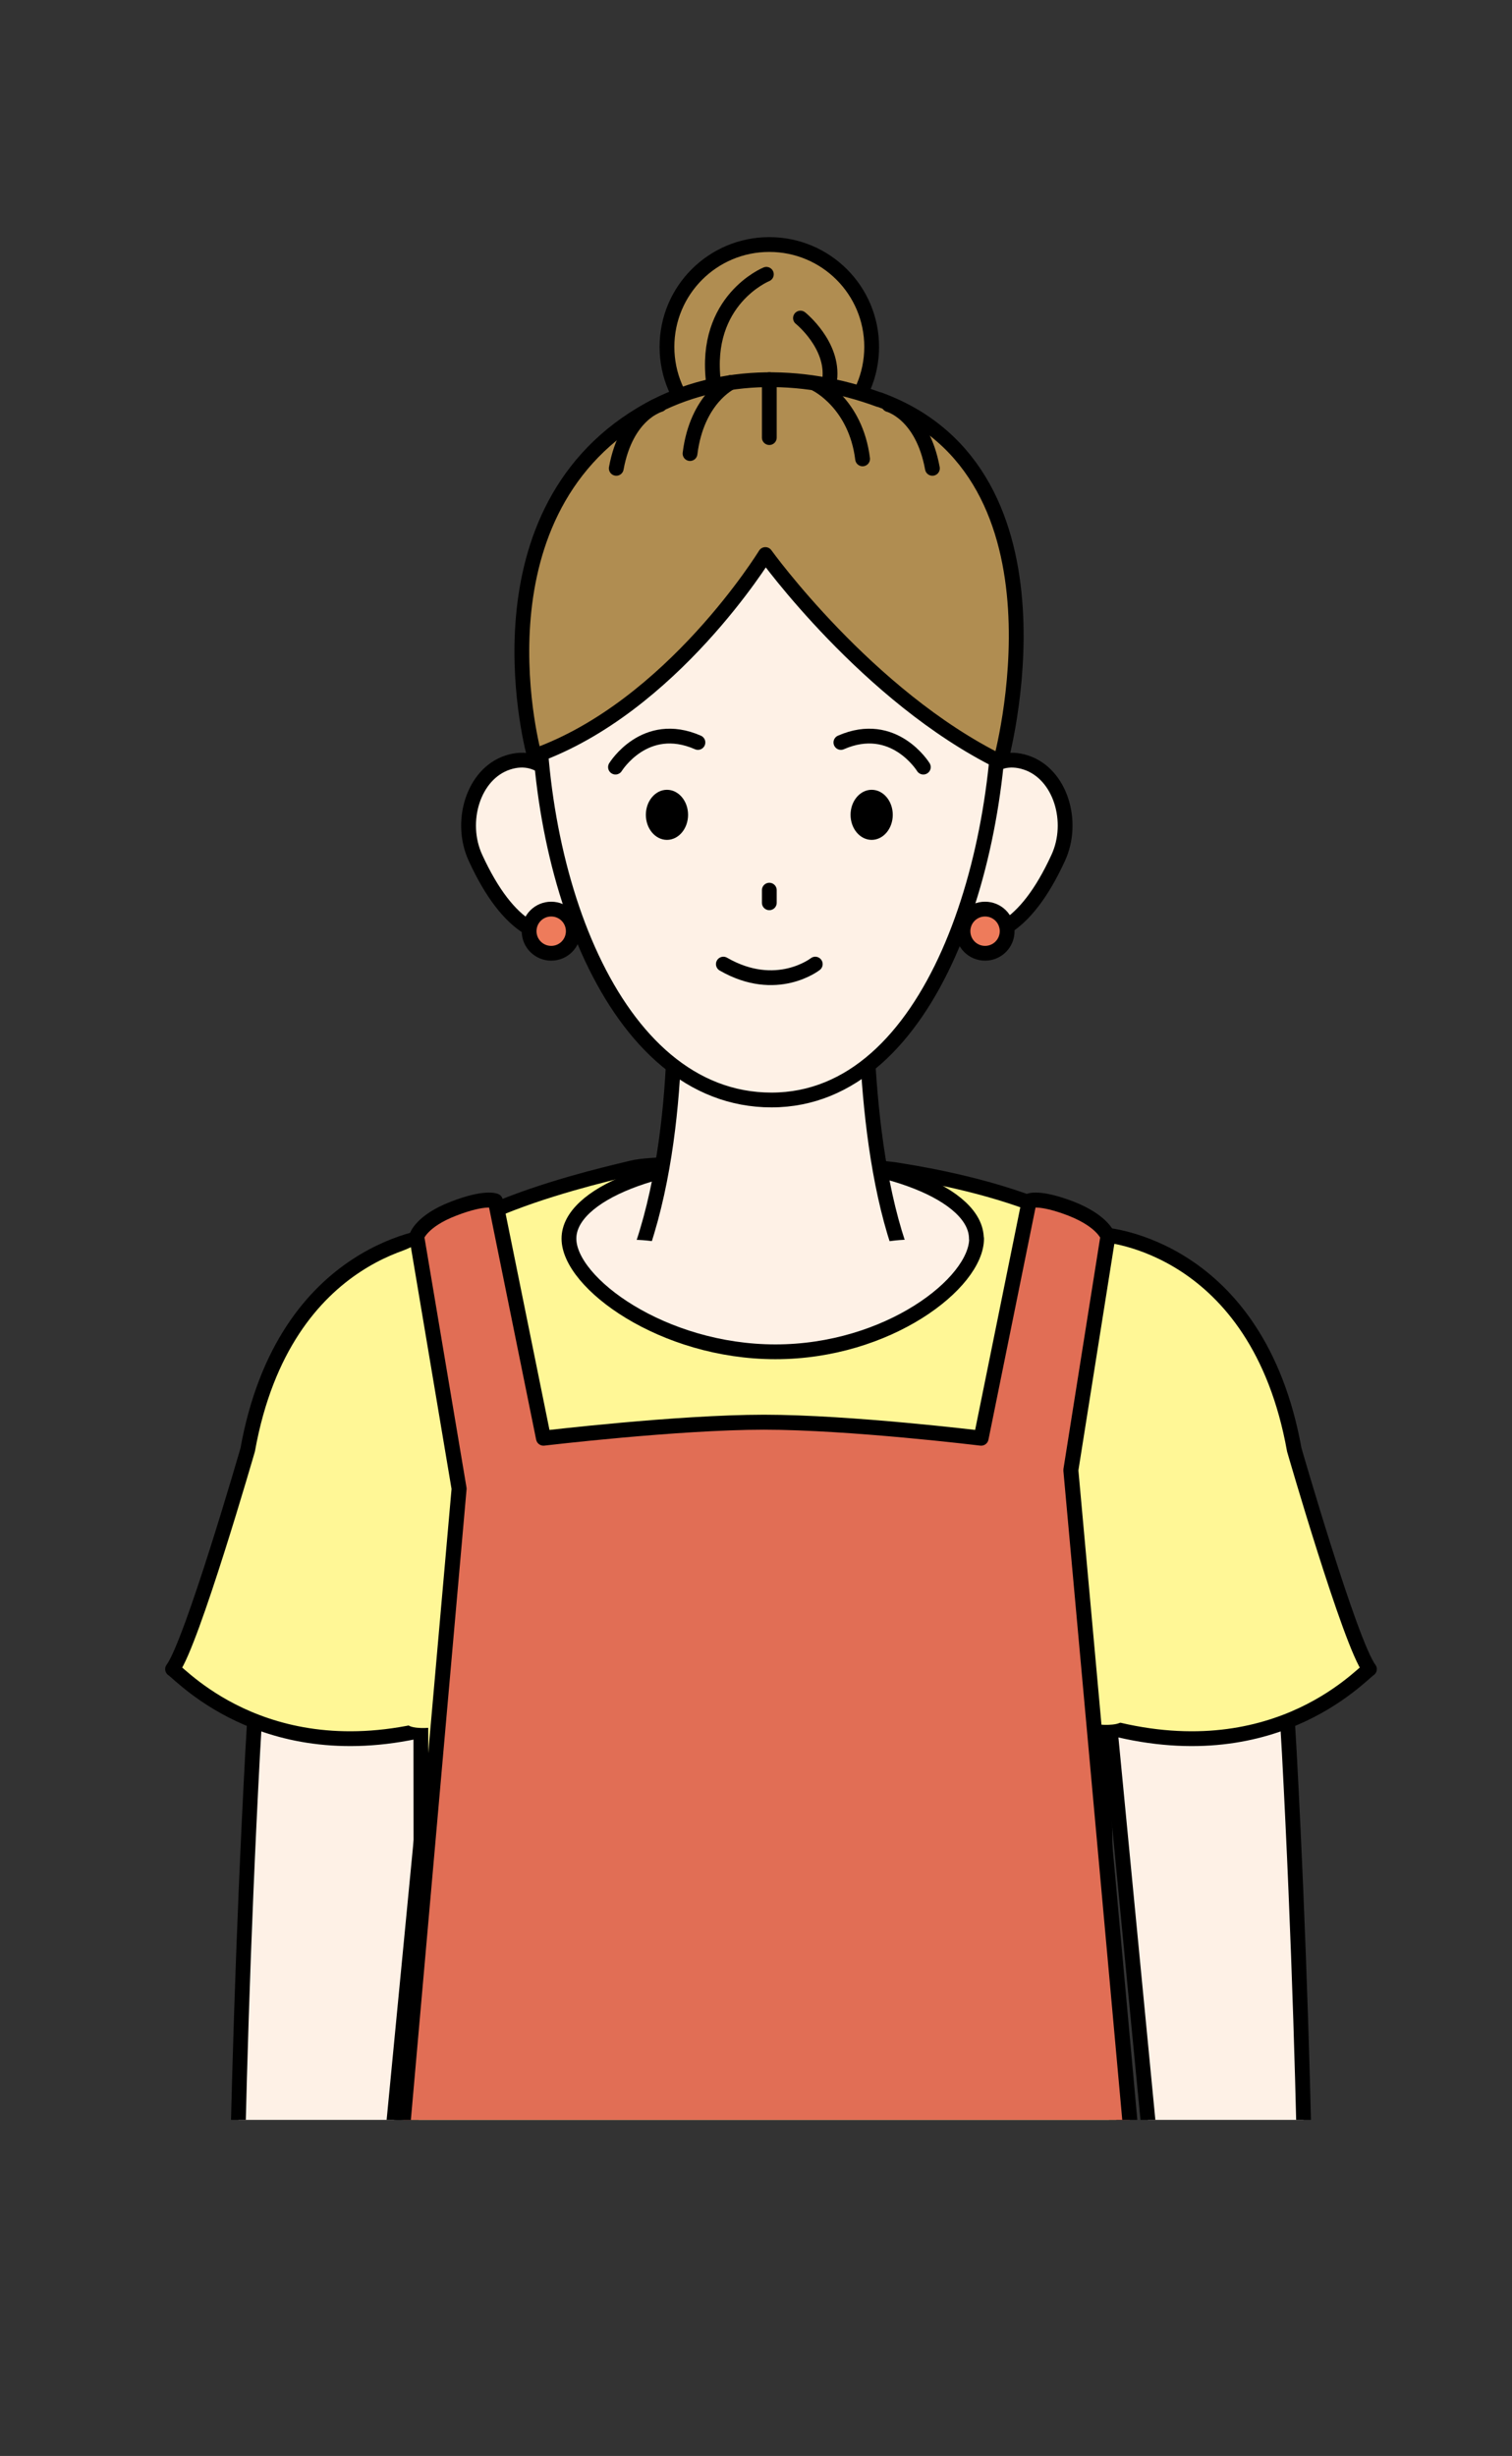 <?xml version="1.0" encoding="UTF-8"?>
<svg id="_レイヤー_2" data-name="レイヤー 2" xmlns="http://www.w3.org/2000/svg" xmlns:xlink="http://www.w3.org/1999/xlink" viewBox="0 0 76.67 124.54">
  <rect x="0" y="0" width="76.67" height="124.54" fill="#333333" stroke="none"/>
  <defs>
    <style>
      .cls-1, .cls-2 {
        fill: none;
      }

      .cls-3 {
        fill: #b08d51;
      }

      .cls-3, .cls-4, .cls-5, .cls-6, .cls-2, .cls-7, .cls-8 {
        stroke: #000;
        stroke-linecap: round;
        stroke-linejoin: round;
      }

      .cls-3, .cls-4, .cls-2, .cls-7, .cls-8 {
        stroke-width: .75px;
      }

      .cls-4, .cls-9 {
        fill: #fff796;
      }

      .cls-5 {
        stroke-width: .76px;
      }

      .cls-5, .cls-6 {
        fill: #e16e55;
      }

      .cls-6 {
        stroke-width: .81px;
      }

      .cls-7 {
        fill: #ee7b5b;
      }

      .cls-8, .cls-10 {
        fill: #fef1e6;
      }

      .cls-11 {
        clip-path: url(#clippath);
      }
    </style>
    <clipPath id="clippath">
      <rect class="cls-1" width="76.67" height="107.5"/>
    </clipPath>
  </defs>
  <g id="_レイヤー_1-2" data-name="レイヤー 1">
    <g class="cls-11">
      <g>
        <g>
          <path class="cls-8" d="M13.14,84.01h9.11l-3.8,39.35h-6.56s-.1-15.29.92-34.45c.1-1.8.21-3.41.33-4.9Z"/>
          <path class="cls-4" d="M22.2,62.62s-7.77.5-9.64,10.9c0,0-2.84,9.84-3.81,11.12.48.31,5.08,5.43,13.92,2.76l-.47-24.79Z"/>
        </g>
        <g>
          <path class="cls-8" d="M65.05,84.01h-9.11l3.8,39.35h6.56s.1-15.29-.92-34.45c-.1-1.8-.21-3.41-.33-4.9Z"/>
          <path class="cls-4" d="M55.99,62.62s7.77.5,9.64,10.9c0,0,2.84,9.84,3.81,11.12-.48.31-5.08,5.43-13.92,2.76l.47-24.79Z"/>
        </g>
        <g>
          <path class="cls-4" d="M21.31,64.12s1.14-1.77,4.63-3.1c2.71-1.04,5.74-1.7,6.12-1.8,1.55-.41,11.94-.18,13.49.12.45.08,3.82.56,6.92,1.75,2.97,1.14,3.13,3.04,3.13,3.04l.51,34.51,1.26,22.48c-6.61,3.29-30.66,3.29-37.28,0l1.26-22.59-.03-34.4Z"/>
          <g>
            <path class="cls-8" d="M49.52,62.81c0,2.25-4.49,5.74-10.2,5.74s-10.47-3.49-10.47-5.74,4.63-4.08,10.33-4.08,10.33,1.83,10.33,4.08Z"/>
            <path class="cls-8" d="M45.55,63.09c-2.07-6.23-1.6-15.21-1.6-15.21h-9.85s.72,8.55-1.49,15.21c0,0,3.02,2.7,7.01,2.66,3.99-.03,5.93-2.66,5.93-2.66Z"/>
            <path class="cls-10" d="M46.95,63.54c0,1.57-3.53,2.83-7.88,2.83s-7.88-1.27-7.88-2.83,3.63.1,7.98.1,7.78-1.67,7.78-.1Z"/>
          </g>
          <path class="cls-9" d="M58.58,63.84c0,.19-1.28,23.05-1.7,23.46-.23.23-1.17.17-1.2.13-.18-.27-.94-6.86-.89-13.47.04-5.57,1.69-10.86,1.69-10.86l2.09.74Z"/>
          <path class="cls-9" d="M18.97,64.09c0,.19,1.28,22.96,1.7,23.37.23.23,1.17.17,1.2.13.18-.27.94-6.86.89-13.47-.04-5.57-1.72-10.97-1.72-10.97l-2.06.94Z"/>
          <path class="cls-5" d="M58.8,124.16l-4.5-49.61,1.88-11.85s-.24-.77-1.87-1.41c-1.64-.63-2.12-.39-2.12-.39l-2.44,12.03s-6.62-.81-11.01-.81-11.18.81-11.18.81l-2.44-12.03s-.49-.24-2.12.39c-1.64.63-1.87,1.41-1.87,1.41l2.15,12.79-4.3,48.68h39.83Z"/>
          <polygon class="cls-6" points="20.05 110 19.78 113.07 38.87 114.49 57.96 113.07 57.68 110 38.87 110.98 20.05 110"/>
          <g>
            <path class="cls-6" d="M38.33,111.51l-8.18-2.08s-.48.38-.65,1.81c-.17,1.43.16,2.38.16,2.38l8.45.5.22-2.6Z"/>
            <path class="cls-6" d="M39.91,113.96l8.42-.64s.34-.52.04-1.92c-.3-1.41-.91-2.2-.91-2.2l-8.17,2.23.62,2.54Z"/>
            <path class="cls-6" d="M40.58,110.81s5.69,6.3,5.82,10.24l-2.55,1.98s-1.98-6.84-4.21-9.36l.93-2.87Z"/>
            <polygon class="cls-6" points="40.45 114.78 36.7 114.35 36.46 110.62 40.69 110.38 40.45 114.78"/>
          </g>
        </g>
        <g>
          <path class="cls-3" d="M44.2,17.59c0,2.87-2.32,5.19-5.19,5.19s-5.19-2.32-5.19-5.19,2.32-5.19,5.19-5.19,5.19,2.32,5.19,5.19Z"/>
          <path class="cls-2" d="M38.86,13.91s-3.2,1.3-2.68,5.48"/>
          <path class="cls-2" d="M40.59,16.13s1.7,1.36,1.48,3.13"/>
          <g>
            <path class="cls-8" d="M29.24,41.54c.63,1.9,1.96,5.21.21,5.79-1.76.58-3.65-.15-5.34-3.83-.84-1.82-.12-4.25,1.63-4.83s2.87.97,3.5,2.87Z"/>
            <path class="cls-8" d="M48.53,41.54c-.63,1.9-1.96,5.21-.21,5.79s3.65-.15,5.34-3.83c.84-1.82.12-4.25-1.63-4.83-1.76-.58-2.87.97-3.5,2.87Z"/>
            <path class="cls-8" d="M27.34,33.83c-.45,10.07,3.65,21.95,11.78,21.95s11.96-12.42,11.57-22.22c-.36-9.02-5.82-13.6-11.97-13.49-6.07.11-11,5.04-11.39,13.76Z"/>
            <g>
              <path d="M45.27,41.32c0,.7-.48,1.27-1.07,1.27s-1.07-.57-1.07-1.27.48-1.27,1.07-1.27,1.07.57,1.07,1.27Z"/>
              <path d="M34.89,41.32c0,.7-.48,1.27-1.07,1.27s-1.07-.57-1.07-1.27.48-1.27,1.07-1.27,1.07.57,1.07,1.27Z"/>
            </g>
            <g>
              <path class="cls-2" d="M46.82,38.9s-1.49-2.43-4.18-1.25"/>
              <path class="cls-2" d="M31.21,38.9s1.49-2.43,4.18-1.25"/>
            </g>
            <path class="cls-2" d="M41.34,48.89s-1.97,1.55-4.66,0"/>
            <line class="cls-2" x1="39.01" y1="45.14" x2="39.01" y2="45.78"/>
          </g>
          <path class="cls-3" d="M44.58,20.26c10.22,3.75,6.15,18.38,6.15,18.38-6.74-3.32-11.92-10.52-11.92-10.52,0,0-4.74,7.74-11.71,10.22,0,0-3.39-12.09,5.45-17.36,3.62-2.16,8.08-2.17,12.03-.71Z"/>
          <path class="cls-2" d="M37.07,19.39s-1.73.8-2.08,3.61"/>
          <path class="cls-2" d="M33.46,20.52s-1.7.44-2.21,3.23"/>
          <path class="cls-2" d="M41.39,19.48s2,.97,2.35,3.79"/>
          <path class="cls-2" d="M45.07,20.52s1.7.44,2.21,3.23"/>
          <line class="cls-2" x1="39.01" y1="19.25" x2="39.01" y2="22.19"/>
          <path class="cls-7" d="M29.07,47.22c0,.62-.5,1.12-1.12,1.12s-1.12-.5-1.12-1.12.5-1.12,1.12-1.12,1.12.5,1.12,1.12Z"/>
          <path class="cls-7" d="M51.07,47.22c0,.62-.5,1.12-1.12,1.12s-1.12-.5-1.12-1.12.5-1.12,1.12-1.12,1.12.5,1.12,1.12Z"/>
        </g>
      </g>
    </g>
  </g>
</svg>
